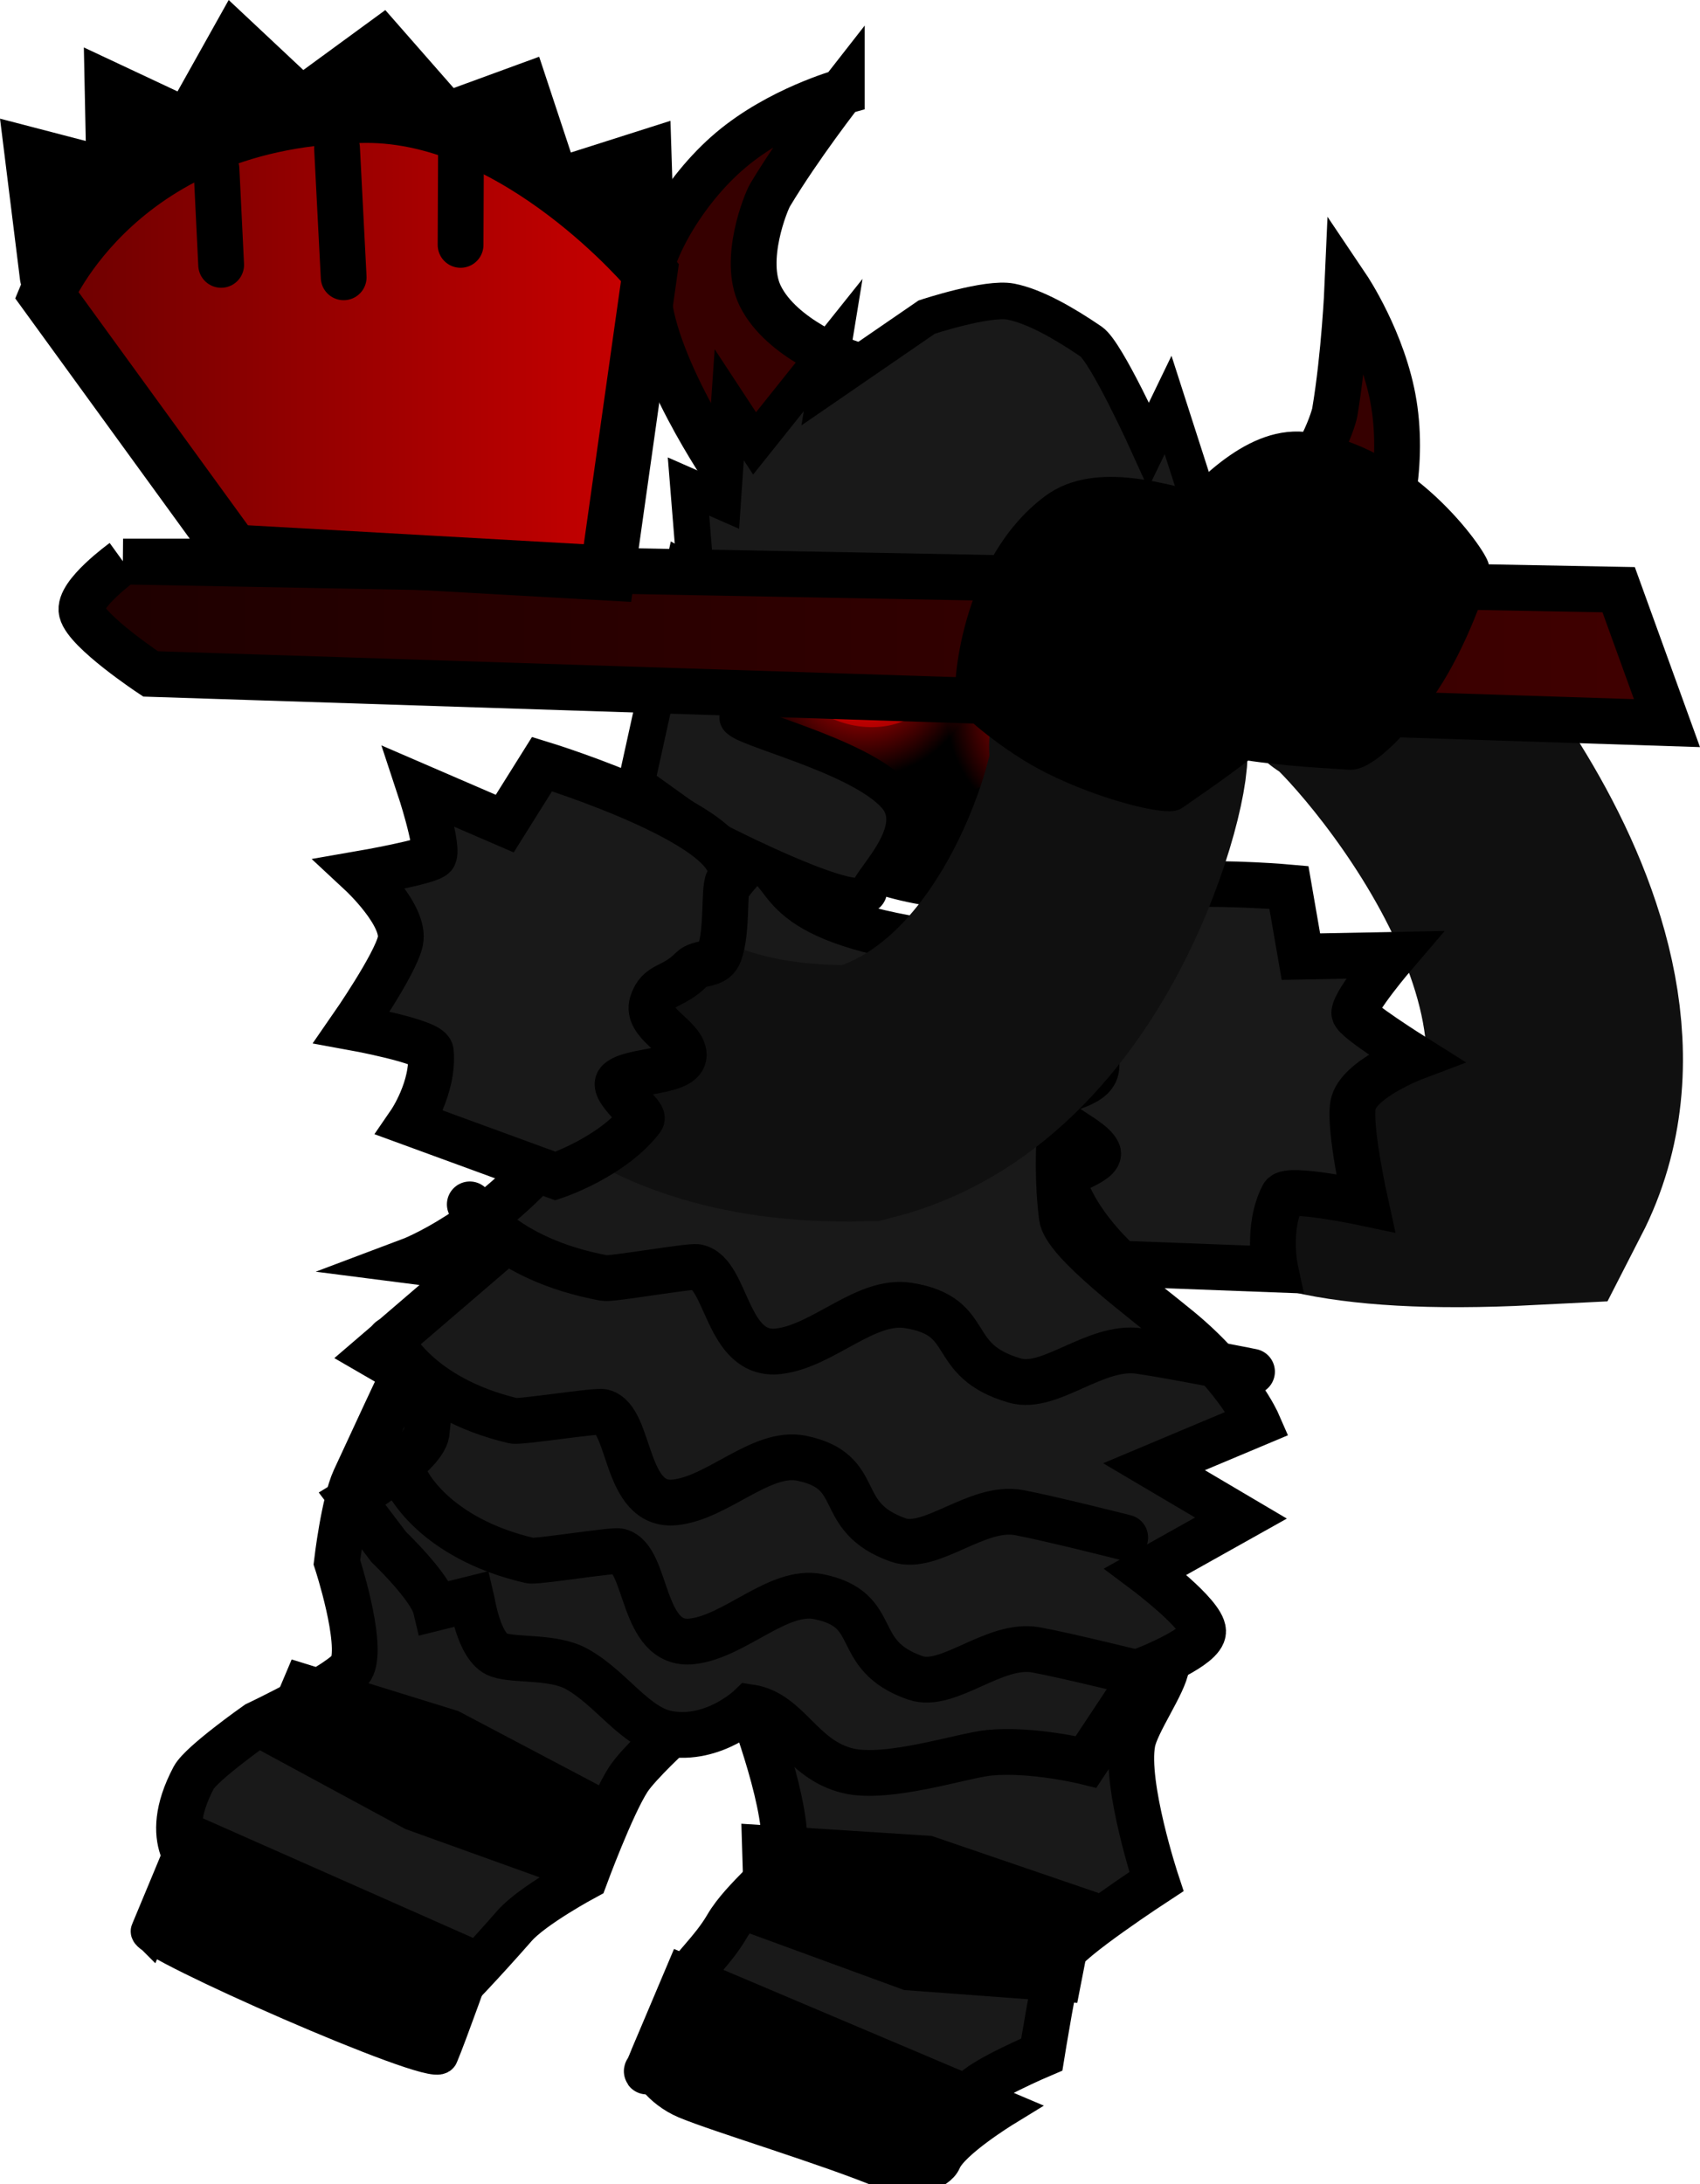 <svg version="1.1" xmlns="http://www.w3.org/2000/svg" xmlns:xlink="http://www.w3.org/1999/xlink" width="92.83" height="119.248" viewBox="0,0,92.83,119.248"><defs><radialGradient cx="272.742" cy="192.328" r="6.487" gradientUnits="userSpaceOnUse" id="color-1"><stop offset="0" stop-color="#ff0000"/><stop offset="1" stop-color="#ff0000" stop-opacity="0"/></radialGradient><radialGradient cx="261.694" cy="189.542" r="6.267" gradientUnits="userSpaceOnUse" id="color-2"><stop offset="0" stop-color="#ff0000"/><stop offset="1" stop-color="#ff0000" stop-opacity="0"/></radialGradient><linearGradient x1="219" y1="188.466" x2="305.581" y2="188.466" gradientUnits="userSpaceOnUse" id="color-3"><stop offset="0" stop-color="#1e0000"/><stop offset="1" stop-color="#400000"/></linearGradient><linearGradient x1="217.093" y1="172.192" x2="250.044" y2="172.192" gradientUnits="userSpaceOnUse" id="color-4"><stop offset="0" stop-color="#6b0000"/><stop offset="1" stop-color="#ca0000"/></linearGradient></defs><g transform="translate(-214.555,-153.399)"><g data-paper-data="{&quot;isPaintingLayer&quot;:true}" fill-rule="nonzero" stroke-linejoin="miter" stroke-miterlimit="10" stroke-dasharray="" stroke-dashoffset="0" style="mix-blend-mode: normal"><path d="M290.668,175.44c0.564,3.453 -0.307,7.376 -1.454,8.663c-2.674,2.999 -9.129,4.822 -9.129,4.822c0,0 -2.257,-3.807 -2.629,-5.112c-0.333,-1.169 0.923,-3.682 0.923,-3.682c0,0 3.451,1.351 5.885,0.312c2.027,-0.865 3.104,-4.1 3.177,-4.535c0.527,-3.121 0.688,-6.823 0.688,-6.823c0,0 1.983,2.947 2.539,6.354z" data-paper-data="{&quot;index&quot;:null}" fill="#360000" stroke="#000000" stroke-width="2.5" stroke-linecap="butt"/><path d="M260.523,158.415c0,0 -2.286,2.916 -3.916,5.63c-0.227,0.378 -1.513,3.536 -0.537,5.511c1.173,2.373 4.673,3.591 4.673,3.591c0,0 -0.681,2.725 -1.694,3.397c-1.131,0.749 -4.793,2.737 -4.793,2.737c0,0 -4.246,-6.148 -4.326,-10.165c-0.034,-1.724 1.856,-5.27 4.531,-7.526c2.639,-2.226 6.062,-3.174 6.062,-3.174z" fill="#360000" stroke="#000000" stroke-width="2.5" stroke-linecap="butt"/><path d="M238.274,224.868c0,0 10.611,8.088 17.871,10.789c5.16,1.92 18.589,2.007 18.541,3.682c-0.042,1.462 3.813,3.085 3.566,5.01c-0.125,0.971 -1.654,3.087 -1.856,4.178c-0.431,2.334 1.306,7.593 1.306,7.593c0,0 -4.971,3.248 -5.221,4.025c-0.329,1.023 -1.038,5.416 -1.038,5.416c0,0 -3.32,1.409 -3.804,2.108c-1.833,2.648 -1.59,1.986 -2.624,3.727c-0.569,0.957 -15.055,-5.424 -15.143,-4.926c-0.028,0.156 0.299,-0.614 2.134,-4.89c0.309,-0.721 1.45,-1.65 2.25,-3.019c0.907,-1.553 2.955,-2.977 3.094,-3.851c0.393,-2.468 -1.739,-7.953 -1.991,-8.74c-0.891,-2.784 -4.104,-1.681 -4.332,-1.272c-0.321,0.578 0.315,3.227 0.315,3.227c0,0 -1.912,1.752 -2.472,2.609c-0.92,1.41 -2.372,5.347 -2.372,5.347c0,0 -2.869,1.539 -3.845,2.652c-1.851,2.111 -3.244,3.536 -3.244,3.536c0,0 -4.396,-1.195 -6.261,-1.926c-1.804,-0.707 -7.876,-4.743 -7.876,-4.743c0,0 -2.017,-1.396 -0.143,-4.947c0.414,-0.785 3.452,-2.922 3.452,-2.922c0,0 4.839,-2.293 5.204,-3.148c0.585,-1.369 -0.834,-5.697 -0.834,-5.697c0,0 0.377,-3.231 0.976,-4.529c2.317,-5.019 4.346,-9.29 4.346,-9.29z" fill="#191919" stroke="#000000" stroke-width="2.5" stroke-linecap="butt"/><path d="M222.695,258.823c0.471,-1.113 2.233,-5.375 2.233,-5.375l15.594,6.9c0,0 -1.455,4.107 -1.943,5.259c-0.316,0.748 -16.123,-6.222 -15.885,-6.785z" fill="#000000" stroke="#000000" stroke-width="2" stroke-linecap="butt"/><path d="M249.953,265.696c0.447,-1.057 1.939,-4.587 1.939,-4.587l17.485,7.406c0,0 -2.87,1.758 -3.324,2.833c-0.266,0.629 -1.701,1.187 -3.135,0.581c-3.056,-1.292 -9.126,-3.102 -10.93,-3.865c-1.32,-0.558 -2.27,-1.81 -2.035,-2.368z" fill="#000000" stroke="#000000" stroke-width="2" stroke-linecap="butt"/><path d="M230.047,248.234l1.146,-2.711l7.913,2.451l7.317,3.861l-1.863,2.92l-7.353,-2.647z" fill="#000000" stroke="#000000" stroke-width="2.5" stroke-linecap="butt"/><path d="M256.441,257.97l-0.112,-3.673l8.851,0.567l7.934,2.712l-0.749,3.837l-8.171,-0.605z" fill="#000000" stroke="#000000" stroke-width="2.5" stroke-linecap="butt"/><path d="M252.309,189.655c0.646,-3.285 -0.508,-16.075 2.164,-13.738c2.189,1.915 4.559,5.268 4.559,5.268l3.486,-3.171l2.508,4.753c0,0 1.503,-8.293 2.221,-7.179c0.087,0.135 2.214,3.416 2.214,3.416l4.078,1.55l-0.555,3.542l3.504,-3.646c0,0 1.669,2.933 2.138,3.562c3.577,4.801 0.51,9.213 0.626,11.145c0.335,5.582 -7.548,8.983 -14.84,7.549c-7.292,-1.434 -13.283,-7.05 -12.103,-13.051z" data-paper-data="{&quot;index&quot;:null}" fill="#000000" stroke="none" stroke-width="0" stroke-linecap="butt"/><path d="M272.462,194.679c-2.258,-0.229 -4.084,-1.854 -4.08,-3.629c0.003,-1.152 0.526,-1.856 1.686,-2.305c0.627,-0.243 1.724,0.972 2.517,1.052c0.956,0.097 1.809,0.013 2.414,0.326c0.824,0.427 1.562,0.734 1.559,1.757c-0.005,1.775 -1.839,3.028 -4.097,2.799z" data-paper-data="{&quot;index&quot;:null}" fill="#7b0000" stroke="none" stroke-width="0" stroke-linecap="butt"/><path d="M261.638,193.069c-2.258,-0.229 -4.084,-1.854 -4.08,-3.629c0.002,-0.839 0.018,-1.639 0.689,-2.143c0.749,-0.563 2.665,1.113 3.856,1.234c2.258,0.229 3.636,-0.036 3.631,1.739c-0.005,1.775 -1.839,3.028 -4.097,2.799z" data-paper-data="{&quot;index&quot;:null}" fill="#7b0000" stroke="none" stroke-width="0" stroke-linecap="butt"/><path d="M238.347,241.178c-0.268,-1.134 -2.566,-3.327 -2.566,-3.327l-1.987,-2.622c0,0 3.853,-2.336 4.056,-3.597c0.011,-0.07 0.259,-2.466 0.259,-2.466l-3.146,-1.822l5.447,-4.674l-3.467,-0.445c0,0 4.364,-1.64 8.106,-6.353c5.008,-6.307 9.366,-15.722 10.806,-15.467c2.12,0.376 0.345,2.935 8.915,4.328c10.107,1.643 8.578,-4.307 9.83,-1.428c0.166,0.382 -2.991,9.147 -2.062,16.532c0.172,1.369 4.421,4.49 6.437,6.155c3.178,2.626 4.257,5.101 4.257,5.101l-5.66,2.378l4.746,2.803l-5.207,2.917c0,0 3.118,2.337 3.141,3.261c0.02,0.831 -3.012,2.032 -3.012,2.032l-3.379,5.099c0,0 -2.922,-0.725 -5.288,-0.496c-1.429,0.138 -5.532,1.504 -7.709,0.985c-2.561,-0.611 -3.244,-3.156 -5.36,-3.47c0,0 -1.96,1.888 -4.458,1.443c-1.813,-0.322 -3.075,-2.453 -4.976,-3.522c-1.297,-0.729 -3.341,-0.452 -4.291,-0.778c-1.085,-0.372 -1.456,-2.975 -1.475,-3.054z" data-paper-data="{&quot;index&quot;:null}" fill="#191919" stroke="#000000" stroke-width="2.5" stroke-linecap="butt"/><path d="M266.376,191.076c0.691,-3.516 4.101,-5.805 7.617,-5.114c3.516,0.691 5.805,4.101 5.114,7.617c-0.691,3.516 -4.101,5.805 -7.617,5.114c-3.516,-0.691 -5.805,-4.101 -5.114,-7.617z" fill="url(#color-1)" stroke="none" stroke-width="0" stroke-linecap="butt"/><path d="M267.147,203.467c-2.187,-1.157 0.708,-4.792 0.913,-5.837c0.191,-0.97 4.413,-0.003 6.594,-1.353c1.631,-1.01 1.682,-4.337 2.297,-5.606c0.415,-0.857 5.657,-2.059 5.657,-2.059l-2.761,12.904c0,0 -10.987,2.857 -12.7,1.951z" fill="#191919" stroke="#000000" stroke-width="2" stroke-linecap="butt"/><path d="M255.545,188.333c0.668,-3.396 3.962,-5.608 7.359,-4.941c3.396,0.668 5.608,3.962 4.941,7.359c-0.668,3.396 -3.962,5.608 -7.359,4.941c-3.396,-0.668 -5.608,-3.962 -4.941,-7.359z" fill="url(#color-2)" stroke="none" stroke-width="0" stroke-linecap="butt"/><path d="M249.295,196.181l2.581,-11.709l4.202,2.285c0,0 -0.842,3.593 -1.239,5.809c-0.096,0.537 6.613,2.007 8.623,4.285c1.634,1.851 -1.342,4.549 -1.461,5.196c-0.259,1.418 -8.384,-2.775 -8.384,-2.775z" fill="#191919" stroke="#000000" stroke-width="2" stroke-linecap="butt"/><path d="M275.998,237.336c0,0 -4.117,-1.044 -5.797,-1.359c-2.283,-0.429 -4.805,2.13 -6.602,1.493c-3.573,-1.265 -1.745,-3.735 -5.271,-4.461c-2.195,-0.452 -4.578,2.174 -6.928,2.41c-2.779,0.279 -2.364,-4.547 -3.937,-4.939c-0.363,-0.09 -4.505,0.571 -4.873,0.484c-5.32,-1.261 -6.729,-4.424 -6.729,-4.424" fill="none" stroke="#000000" stroke-width="2.5" stroke-linecap="round"/><path d="M252.543,184.81l-0.391,-4.849l1.862,0.819l0.361,-5.283l1.385,2.108l4.291,-5.371l-0.366,2.236l5.475,-3.761c0,0 3.315,-1.095 4.595,-0.843c1.282,0.252 2.867,1.15 4.381,2.181c0.841,0.572 3.144,5.654 3.144,5.654l1.059,-2.193l2.413,7.502l2.298,-1.746l-1.519,5.983l2.318,-0.926l-2.605,4.131c0,0 -10.252,0.357 -15.122,-0.6c-4.69,-0.922 -13.576,-5.042 -13.576,-5.042z" fill="#191919" stroke="#000000" stroke-width="2" stroke-linecap="butt"/><path d="M282.922,228.282c0,0 -4.377,-0.876 -6.155,-1.128c-2.416,-0.343 -4.868,2.17 -6.791,1.615c-3.824,-1.103 -2.091,-3.511 -5.828,-4.101c-2.326,-0.367 -4.627,2.205 -7.066,2.499c-2.883,0.347 -2.796,-4.267 -4.468,-4.596c-0.386,-0.076 -4.666,0.675 -5.057,0.602c-5.649,-1.048 -7.348,-4.023 -7.348,-4.023" fill="none" stroke="#000000" stroke-width="2.5" stroke-linecap="round"/><path d="M288.227,189.652c0.04,-0.715 16.122,15.548 9.722,28.006c-21.155,1.075 -15.12,-6.456 -15.12,-6.456" data-paper-data="{&quot;index&quot;:null}" fill="none" stroke="#101010" stroke-width="14" stroke-linecap="round"/><path d="M275.744,222.385c0,0 -2.498,-2.151 -3.173,-4.675c-0.07,-0.261 2.175,-0.884 1.931,-1.413c-0.408,-0.885 -3.282,-1.834 -2.695,-2.772c0.499,-0.799 2.522,-0.752 2.619,-1.861c0.102,-1.164 -0.708,-1.141 -1.29,-2.537c-0.239,-0.573 -1.104,-0.611 -1.075,-1.394c0.046,-1.287 1.114,-3.333 1.056,-3.809c-0.388,-3.188 11.82,-2.079 11.82,-2.079l0.655,3.78l5.089,-0.098c0,0 -2.09,2.441 -2.175,3.158c-0.04,0.337 3.315,2.44 3.315,2.44c0,0 -3.129,1.181 -3.383,2.599c-0.227,1.269 0.681,5.357 0.681,5.357c0,0 -4.243,-0.902 -4.504,-0.401c-0.912,1.753 -0.419,4.024 -0.419,4.024z" fill="#191919" stroke="#000000" stroke-width="2.5" stroke-linecap="butt"/><path d="M275.564,194.151c0.826,-0.495 -2.521,15.992 -13.969,18.929c-13.458,0.3 -16.226,-7.544 -16.226,-7.544" fill="none" stroke="#101010" stroke-width="14" stroke-linecap="round"/><path d="M236.943,214.697c0,0 1.316,-1.915 1.136,-3.883c-0.051,-0.562 -4.32,-1.334 -4.32,-1.334c0,0 2.388,-3.44 2.658,-4.7c0.303,-1.408 -2.147,-3.686 -2.147,-3.686c0,0 3.902,-0.676 3.992,-1.004c0.193,-0.695 -0.818,-3.746 -0.818,-3.746l4.673,2.018l2.037,-3.251c0,0 11.719,3.595 10.153,6.399c-0.234,0.418 -0.02,2.716 -0.464,3.925c-0.27,0.735 -1.085,0.443 -1.523,0.883c-1.066,1.071 -1.807,0.744 -2.154,1.86c-0.33,1.063 1.559,1.785 1.719,2.714c0.188,1.091 -2.832,0.881 -3.544,1.546c-0.426,0.398 1.416,1.824 1.252,2.039c-1.581,2.081 -4.707,3.126 -4.707,3.126z" data-paper-data="{&quot;index&quot;:null}" fill="#191919" stroke="#000000" stroke-width="2.5" stroke-linecap="butt"/><g data-paper-data="{&quot;index&quot;:null}" stroke="#000000"><g data-paper-data="{&quot;index&quot;:null}"><path d="M217.137,168.491l-0.82,-6.606l4.462,1.162l-0.096,-4.674l4.193,1.968l2.539,-4.536l3.585,3.362l4.372,-3.197l3.506,3.997l4.181,-1.53l1.71,5.167l4.961,-1.579l0.15,4.704" fill="#000000" stroke-width="3" stroke-linecap="round"/><g data-paper-data="{&quot;index&quot;:null}"><path d="M221.275,184.055l81.668,1.537l2.638,7.285l-82.805,-2.687c0,0 -3.495,-2.317 -3.761,-3.405c-0.228,-0.933 2.261,-2.73 2.261,-2.73z" fill="url(#color-3)" stroke-width="2.5" stroke-linecap="butt"/><path d="M247.726,184.684l-20.428,-1.151l-10.205,-14.047c0,0 3.994,-9.707 17.411,-9.785c8.371,-0.049 15.541,8.568 15.541,8.568z" fill="url(#color-4)" stroke-width="3" stroke-linecap="round"/></g></g><path d="M233.321,168.538l-0.362,-7.057" fill="none" stroke-width="2.5" stroke-linecap="round"/><path d="M239.705,166.768l0.022,-5.096" fill="none" stroke-width="2.5" stroke-linecap="round"/><path d="M226.376,162.619l0.255,5.24" fill="none" stroke-width="2.5" stroke-linecap="round"/></g><path d="M287.108,188.691c-0.606,3.081 -6.903,7.106 -8.409,8.189c-0.383,0.276 -3.698,-0.466 -6.659,-1.948c-2.31,-1.156 -4.444,-3.069 -4.541,-3.294c-0.212,-0.492 0.214,-7.318 4.586,-10.563c2.385,-1.77 6.201,-0.413 7.872,-0.084c4.736,0.931 8.105,2.838 7.149,7.7z" fill="#000000" stroke="#000000" stroke-width="1.5" stroke-linecap="butt"/><path d="M276.813,192.003c-3.329,-3.671 -1.428,-7.043 2.147,-10.286c1.262,-1.145 3.829,-4.277 6.785,-3.993c5.42,0.521 9.31,6.147 9.382,6.678c0.075,0.553 -1.218,4.066 -2.709,6.291c-1.491,2.225 -3.339,4.048 -4.176,3.98c-1.848,-0.15 -9.32,-0.346 -11.429,-2.671z" data-paper-data="{&quot;index&quot;:null}" fill="#000000" stroke="#000000" stroke-width="1.5" stroke-linecap="butt"/><path d="M276.935,244.803c0,0 -4.122,-1.024 -5.804,-1.331c-2.285,-0.417 -4.795,2.153 -6.595,1.526c-3.579,-1.247 -1.763,-3.727 -5.293,-4.435c-2.197,-0.441 -4.567,2.196 -6.917,2.444c-2.777,0.293 -2.386,-4.535 -3.961,-4.92c-0.363,-0.089 -4.502,0.593 -4.87,0.507c-5.326,-1.235 -6.75,-4.391 -6.75,-4.391" fill="none" stroke="#000000" stroke-width="2.5" stroke-linecap="round"/></g></g></svg>